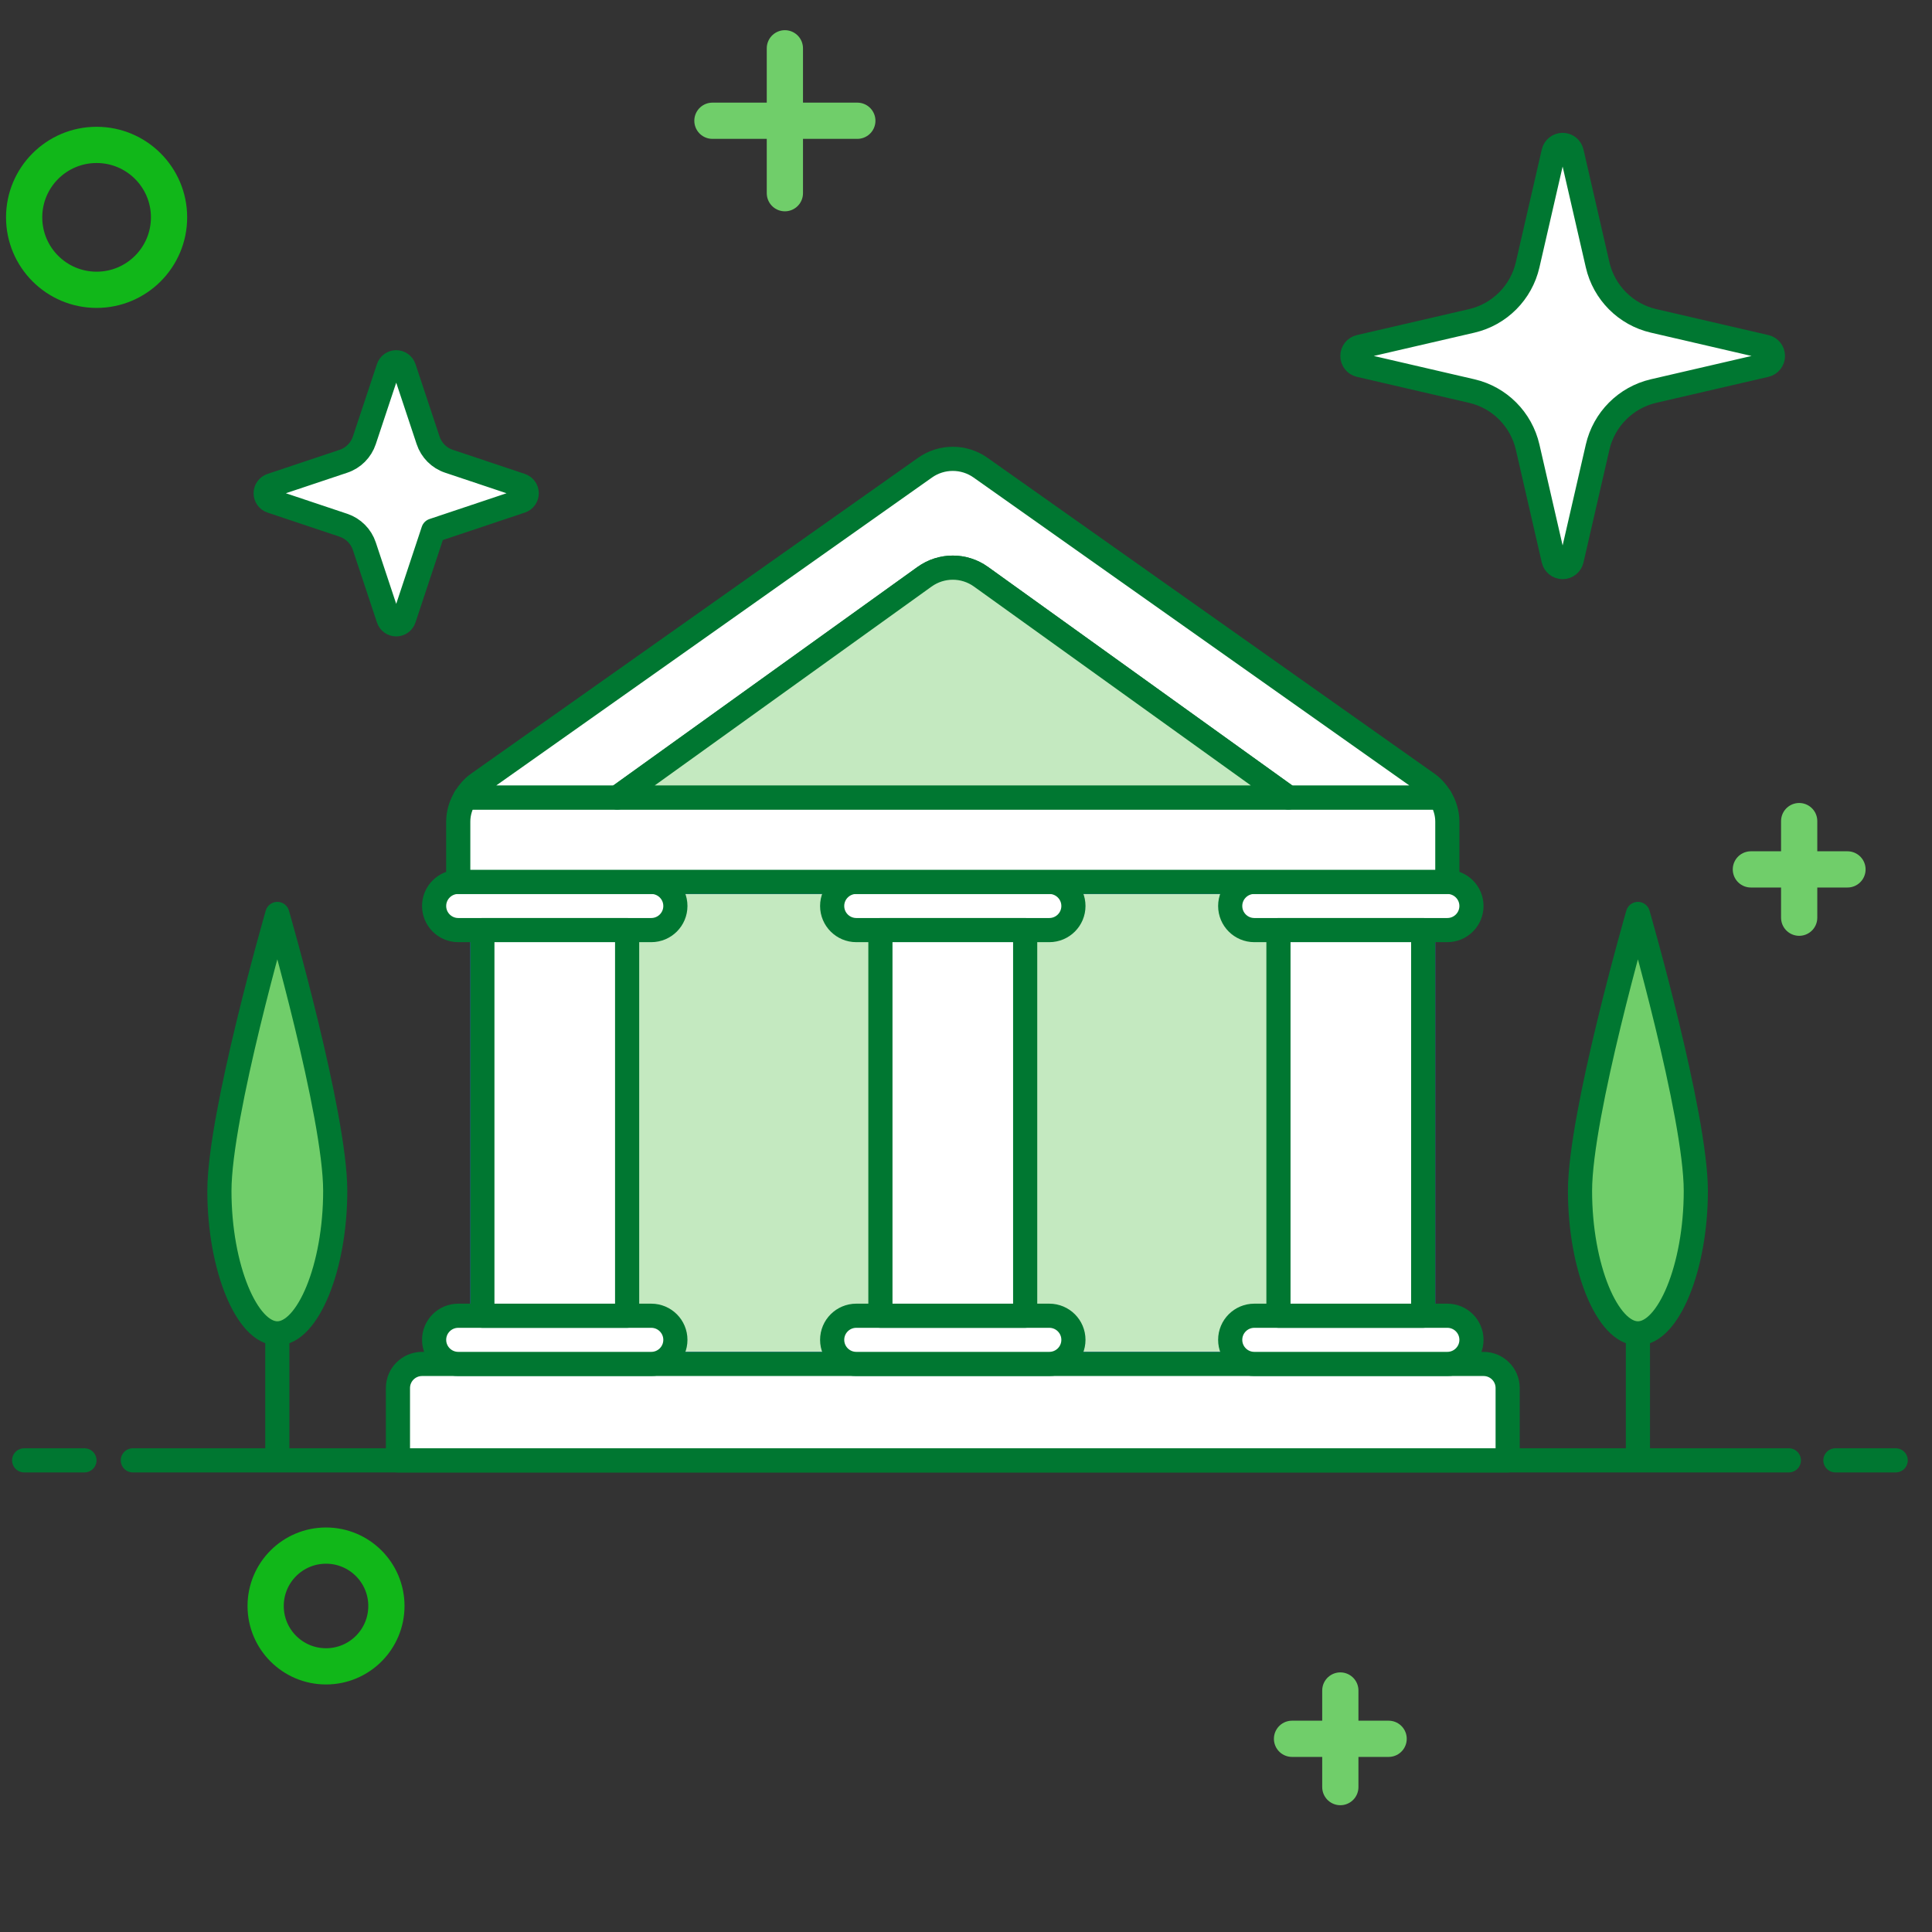 <svg xmlns="http://www.w3.org/2000/svg" width="80" height="80" viewBox="0 0 80 80">
    <rect x="0" y="0" width="80" height="80" fill="#333333" stroke="none"/>
    <g fill="none" fill-rule="evenodd">
        <path stroke="#007731" stroke-linecap="round" stroke-linejoin="round" d="M5.5 60.47L74.073 60.47M1 60.47L3.497 60.47M76 60.47L78.497 60.47"/>
        <path fill="#C4E9C0" d="M19.974 56.478L58.932 56.478 58.932 36.517 19.974 36.517z"/>
        <path stroke="#4550E6" stroke-linecap="round" stroke-linejoin="round" d="M19.974 56.478L58.932 56.478 58.932 36.517 19.974 36.517z"/>
        <path fill="#FFF" d="M62.428 60.47h-45.95v-2.994c0-.55.446-.998.999-.998h43.952c.553 0 1 .446 1 .998v2.994z"/>
        <path stroke="#007731" stroke-linecap="round" stroke-linejoin="round" d="M62.428 60.47h-45.95v-2.994c0-.55.446-.998.999-.998h43.952c.553 0 1 .446 1 .998v2.994z"/>
        <path fill="#FFF" d="M43.449 54.482h-7.992c-.552 0-.999.447-.999.998 0 .55.447.998 1 .998h7.99c.553 0 1-.447 1-.998 0-.551-.447-.998-1-.998"/>
        <path stroke="#007731" stroke-linecap="round" stroke-linejoin="round" d="M43.449 54.482h-7.992c-.552 0-.999.447-.999.998 0 .55.447.998 1 .998h7.99c.553 0 1-.447 1-.998 0-.551-.447-.998-1-.998z"/>
        <path fill="#FFF" d="M43.449 36.517h-7.992c-.552 0-.999.447-.999.998 0 .55.447.998 1 .998h7.99c.553 0 1-.447 1-.998 0-.551-.447-.998-1-.998"/>
        <path stroke="#007731" stroke-linecap="round" stroke-linejoin="round" d="M43.449 36.517h-7.992c-.552 0-.999.447-.999.998 0 .55.447.998 1 .998h7.99c.553 0 1-.447 1-.998 0-.551-.447-.998-1-.998z"/>
        <path fill="#FFF" d="M36.456 54.482L42.45 54.482 42.45 38.513 36.456 38.513z"/>
        <path stroke="#007731" stroke-linecap="round" stroke-linejoin="round" d="M36.456 54.482L42.45 54.482 42.45 38.513 36.456 38.513z"/>
        <path fill="#FFF" d="M26.966 54.482h-7.99c-.553 0-1 .447-1 .998 0 .55.447.998 1 .998h7.99c.553 0 1-.447 1-.998 0-.551-.447-.998-1-.998"/>
        <path stroke="#007731" stroke-linecap="round" stroke-linejoin="round" d="M26.966 54.482h-7.99c-.553 0-1 .447-1 .998 0 .55.447.998 1 .998h7.99c.553 0 1-.447 1-.998 0-.551-.447-.998-1-.998z"/>
        <path fill="#FFF" d="M26.966 36.517h-7.99c-.553 0-1 .447-1 .998 0 .55.447.998 1 .998h7.99c.553 0 1-.447 1-.998 0-.551-.447-.998-1-.998"/>
        <path stroke="#007731" stroke-linecap="round" stroke-linejoin="round" d="M26.966 36.517h-7.99c-.553 0-1 .447-1 .998 0 .55.447.998 1 .998h7.99c.553 0 1-.447 1-.998 0-.551-.447-.998-1-.998z"/>
        <path fill="#FFF" d="M19.974 54.482L25.968 54.482 25.968 38.513 19.974 38.513zM51.94 54.482h7.99c.553 0 1 .447 1 .998 0 .55-.447.998-1 .998h-7.99c-.553 0-1-.447-1-.998 0-.551.447-.998 1-.998"/>
        <path stroke="#007731" stroke-linecap="round" stroke-linejoin="round" d="M51.94 54.482h7.99c.553 0 1 .447 1 .998 0 .55-.447.998-1 .998h-7.99c-.553 0-1-.447-1-.998 0-.551.447-.998 1-.998z"/>
        <path fill="#FFF" d="M51.94 36.517h7.99c.553 0 1 .447 1 .998 0 .55-.447.998-1 .998h-7.99c-.553 0-1-.447-1-.998 0-.551.447-.998 1-.998"/>
        <path stroke="#007731" stroke-linecap="round" stroke-linejoin="round" d="M51.94 36.517h7.99c.553 0 1 .447 1 .998 0 .55-.447.998-1 .998h-7.99c-.553 0-1-.447-1-.998 0-.551.447-.998 1-.998z"/>
        <path fill="#FFF" d="M52.938 54.482L58.932 54.482 58.932 38.513 52.938 38.513z"/>
        <path stroke="#007731" stroke-linecap="round" stroke-linejoin="round" d="M52.938 54.482L58.932 54.482 58.932 38.513 52.938 38.513z"/>
        <path fill="#FFF" d="M19.267 33.023c-.183.299-.292.64-.292.998v2.496h40.956V34.02c0-.359-.11-.7-.292-.998H19.267z"/>
        <path stroke="#007731" stroke-linecap="round" stroke-linejoin="round" d="M19.267 33.023c-.183.299-.292.64-.292.998v2.496h40.956V34.02c0-.359-.11-.7-.292-.998H19.267z"/>
        <path fill="#FFF" d="M25.558 33.023l12.728-9.142c.697-.501 1.636-.501 2.334 0l12.728 9.142h6.29c-.135-.22-.304-.422-.523-.576l-18.51-13.08c-.69-.49-1.615-.49-2.305 0l-18.509 13.08c-.219.154-.389.356-.524.576h6.29z"/>
        <path stroke="#007731" stroke-linecap="round" stroke-linejoin="round" d="M25.558 33.023l12.728-9.142c.697-.501 1.636-.501 2.334 0l12.728 9.142h6.29c-.135-.22-.304-.422-.523-.576l-18.51-13.08c-.69-.49-1.615-.49-2.305 0l-18.509 13.08c-.219.154-.389.356-.524.576h6.29z"/>
        <path fill="#C4E9C0" d="M38.286 23.88l-12.728 9.143h27.79L40.62 23.881c-.698-.501-1.637-.501-2.334 0"/>
        <path stroke="#007731" stroke-linecap="round" stroke-linejoin="round" d="M38.286 23.88l-12.728 9.143h27.79L40.62 23.881c-.698-.501-1.637-.501-2.334 0zM19.974 54.482L25.968 54.482 25.968 38.513 19.974 38.513z"/>
        <path fill="#70CE6A" d="M13.881 49.312c0 3.167-1.137 5.9-2.397 5.9-1.262 0-2.399-2.733-2.399-5.9 0-3.168 2.399-11.467 2.399-11.467s2.397 8.299 2.397 11.467"/>
        <path stroke="#007731" d="M11.483 55.212L11.483 60.47"/>
        <path stroke="#007731" stroke-linejoin="round" d="M13.881 49.312c0 3.167-1.137 5.9-2.397 5.9-1.262 0-2.399-2.733-2.399-5.9 0-3.168 2.399-11.467 2.399-11.467s2.397 8.299 2.397 11.467z"/>
        <path fill="#70CE6A" d="M70.22 49.312c0 3.167-1.136 5.9-2.397 5.9-1.262 0-2.398-2.733-2.398-5.9 0-3.168 2.398-11.467 2.398-11.467s2.397 8.299 2.397 11.467"/>
        <path stroke="#007731" d="M67.823 55.212L67.823 60.47"/>
        <path stroke="#007731" stroke-linejoin="round" d="M70.22 49.312c0 3.167-1.136 5.9-2.397 5.9-1.262 0-2.398-2.733-2.398-5.9 0-3.168 2.398-11.467 2.398-11.467s2.397 8.299 2.397 11.467z"/>
        <path fill="#FFF" stroke="#007731" stroke-linecap="round" stroke-linejoin="round" d="M66.153 18.518c.265-1.155 1.165-2.057 2.315-2.325l4.647-1.076c.174-.04.299-.197.299-.378 0-.18-.125-.337-.3-.377l-4.646-1.076c-1.15-.267-2.05-1.169-2.315-2.324L65.081 6.3c-.04-.175-.196-.3-.376-.3-.179 0-.336.125-.376.3l-1.072 4.662c-.265 1.155-1.164 2.057-2.314 2.325l-4.644 1.075c-.175.04-.299.196-.299.377s.123.337.299.378l4.644 1.076c1.15.266 2.049 1.17 2.314 2.325l1.072 4.664c.04.175.197.3.376.3.18 0 .336-.125.376-.3l1.072-4.664zM17.941 21.967l3.636-1.217c.139-.047.233-.178.233-.326 0-.147-.094-.277-.233-.325l-2.988-1c-.407-.135-.727-.457-.862-.866l-.997-3c-.047-.139-.177-.233-.324-.233-.148 0-.277.094-.323.234l-.997 3c-.136.408-.456.73-.863.865l-2.99 1c-.139.048-.233.178-.233.325 0 .148.094.279.234.326l2.989 1c.407.137.727.458.863.867l.997 3c.046.141.175.236.323.236.147 0 .277-.095.324-.235l1.211-3.651z"/>
        <g stroke="#70CE6A" stroke-linecap="round" stroke-linejoin="round" stroke-width="1.5">
            <path d="M3.5 0L3.5 6" transform="translate(29 2) matrix(-1 0 0 1 7 0)"/>
            <path d="M3.5 0L3.5 6" transform="translate(29 2) matrix(0 1 1 0 .5 -.5)"/>
        </g>
        <g stroke="#70CE6A" stroke-linecap="round" stroke-linejoin="round" stroke-width="1.5">
            <path d="M2.5 0L2.5 4" transform="translate(72 34) matrix(-1 0 0 1 5 0)"/>
            <path d="M2.5 0L2.5 4" transform="translate(72 34) matrix(0 1 1 0 .5 -.5)"/>
        </g>
        <circle cx="4" cy="9" r="3" stroke="#11B719" stroke-width="1.5" transform="matrix(-1 0 0 1 8 0)"/>
        <circle cx="13.5" cy="66.5" r="2.5" stroke="#11B719" stroke-width="1.5" transform="matrix(-1 0 0 1 27 0)"/>
        <g stroke="#70CE6A" stroke-linecap="round" stroke-linejoin="round" stroke-width="1.5">
            <path d="M2.5 0L2.5 4" transform="translate(53 70) matrix(-1 0 0 1 5 0)"/>
            <path d="M2.5 0L2.5 4" transform="translate(53 70) matrix(0 1 1 0 .5 -.5)"/>
        </g>
    </g>
</svg>

